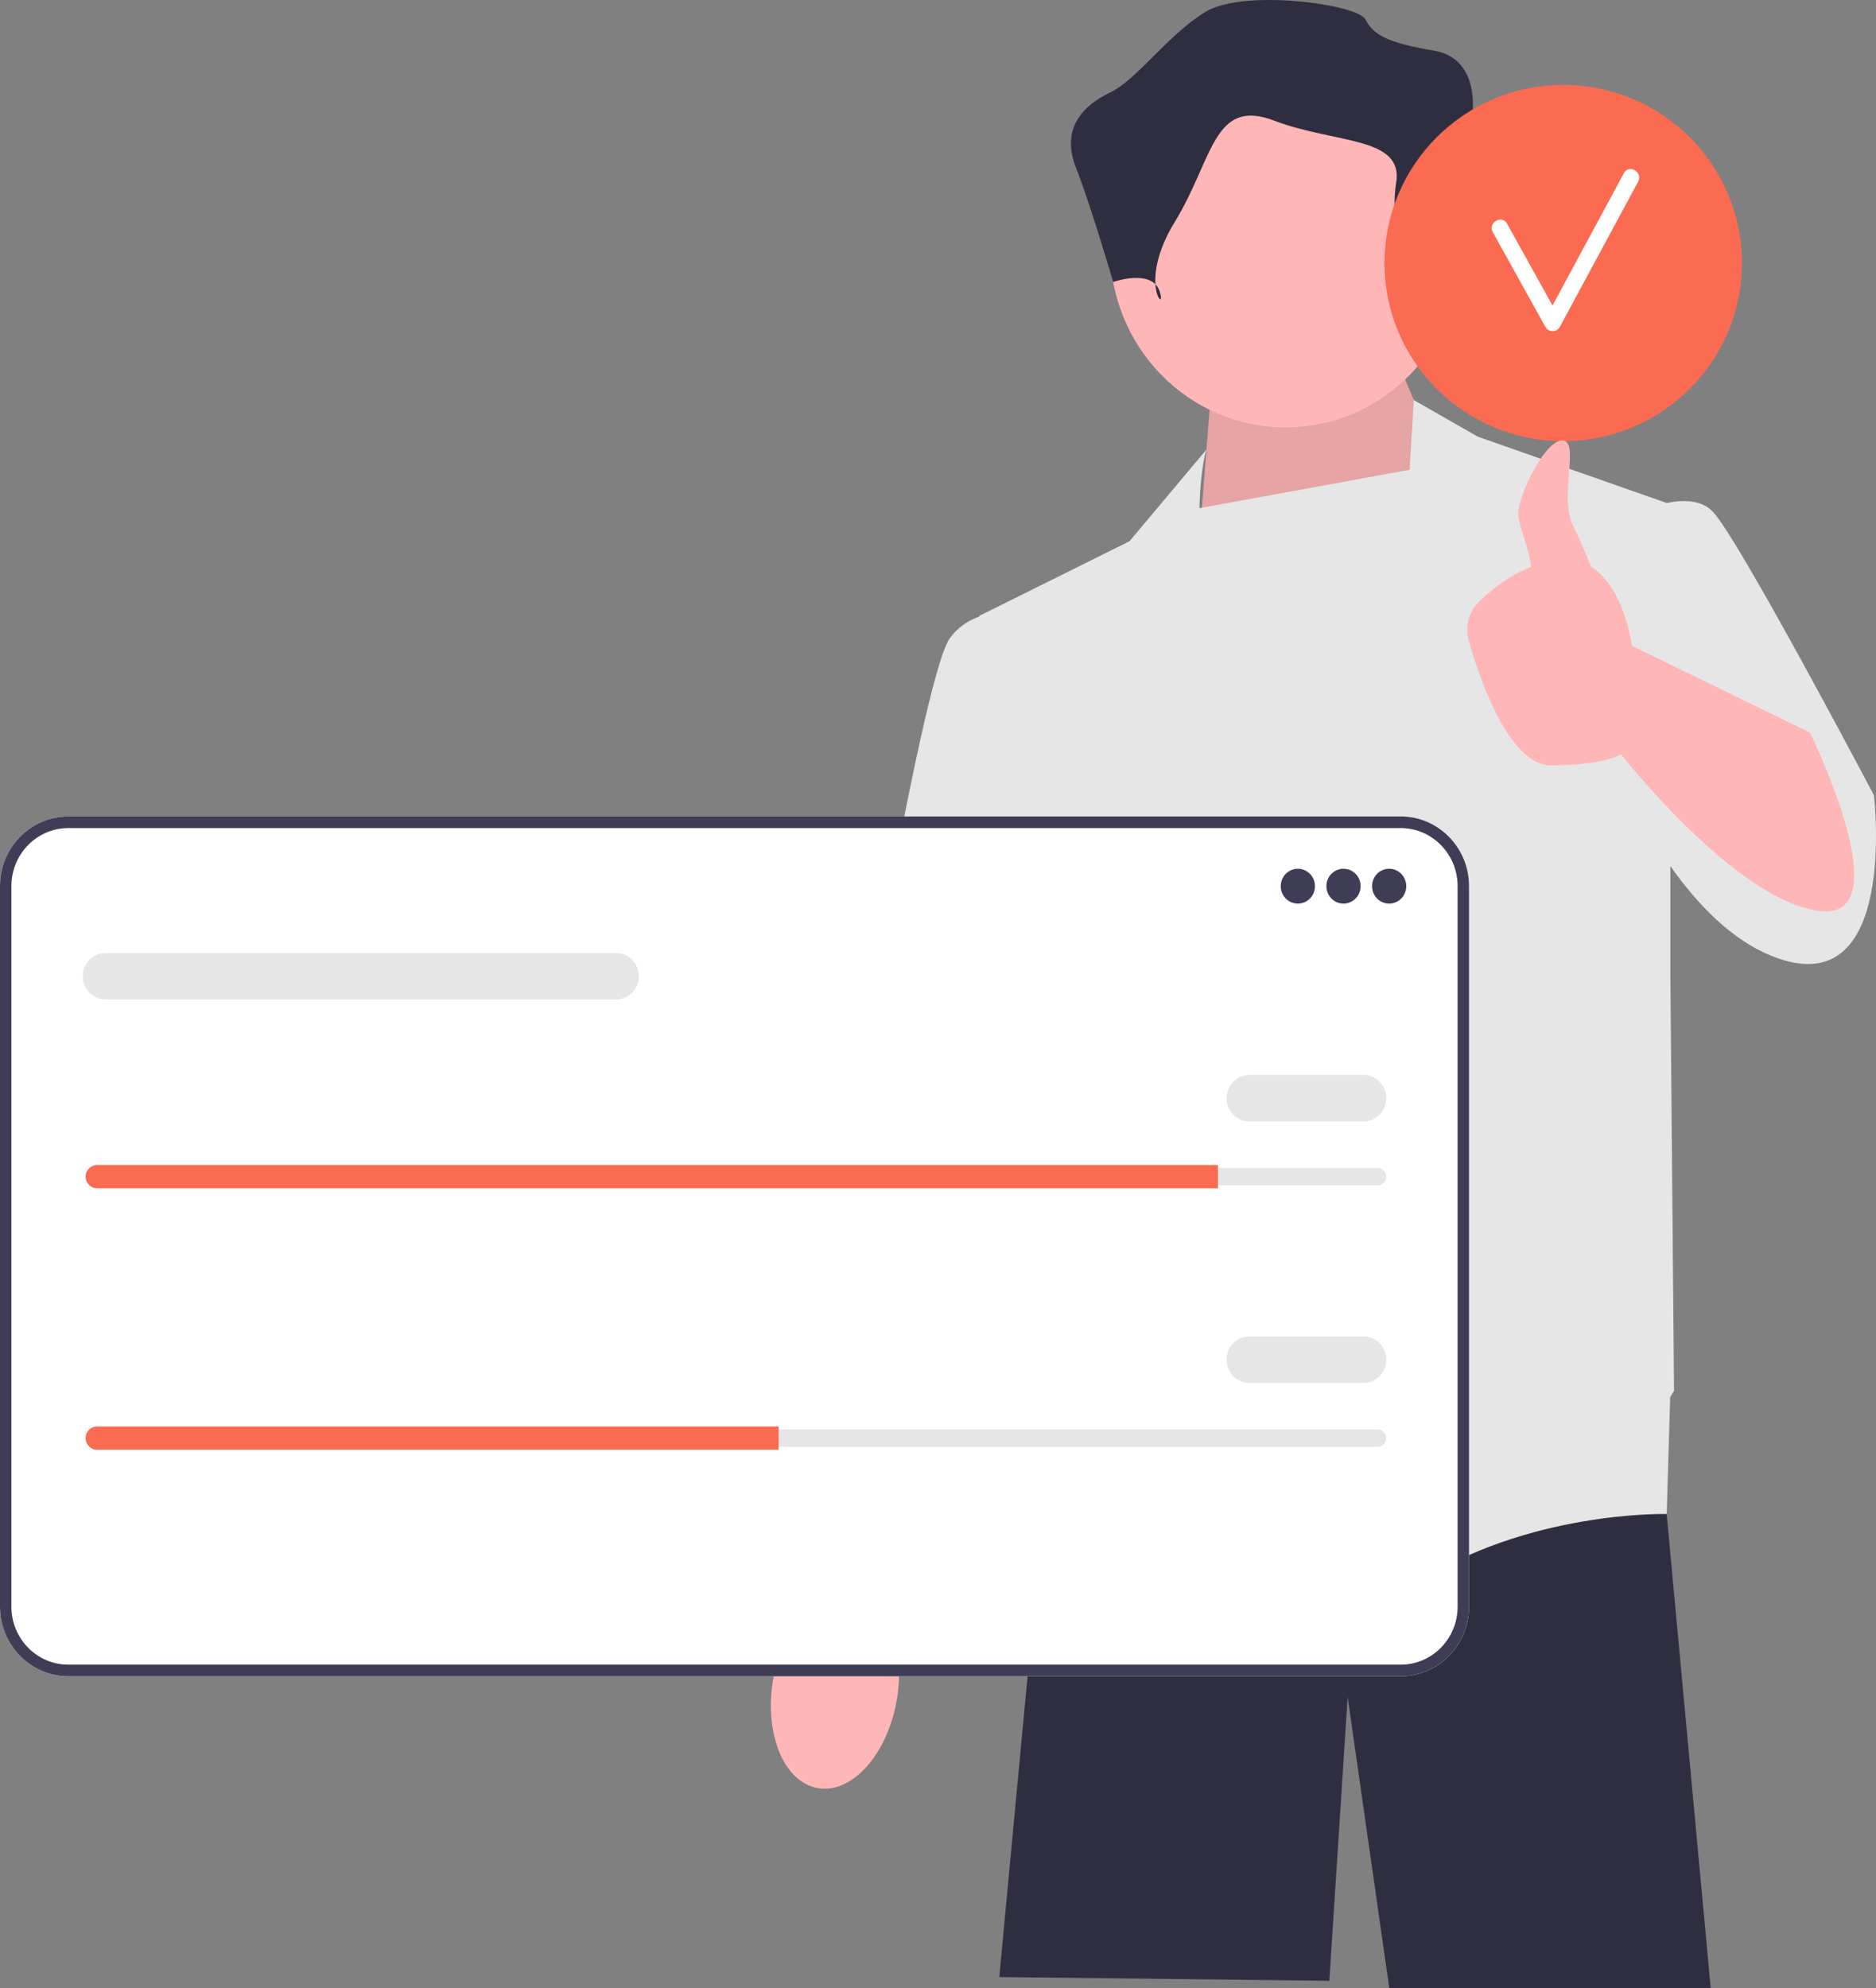 <svg width="385" height="408" viewBox="0 0 385 408" fill="none" xmlns="http://www.w3.org/2000/svg">
<rect x="0" y="0" width="385" height="408" fill="#808080" stroke="none"/>
<g clip-path="url(#clip0_74_51)">
<path d="M342.048 310.5L342.041 310.684L351.079 408H285.122L276.572 348.231L272.809 406.467L205.076 405.701L212.27 329.243L218.389 293.803V293.795L219.307 288.462H340.249L340.408 290.393L342.048 310.5Z" fill="#2F2E41"/>
<path d="M167.741 366.914C174.726 368.21 182.01 360.2 184.01 349.023C184.886 344.131 184.603 339.443 183.423 335.609L184.494 329.166L202.469 242.494C202.469 242.494 235.568 175.081 235.567 163.378C235.566 151.675 225.992 145.935 225.992 145.935L213.037 146.059L172.41 247.089L165.093 321.746L163.909 331.989C161.477 335.153 159.589 339.439 158.714 344.331C156.714 355.508 160.755 365.618 167.741 366.914Z" fill="#FFB6B6"/>
<path d="M299.526 104.173L287.485 75.821L248.35 82.718L245.716 116.075L299.526 104.173Z" fill="#FFB6B6"/>
<path opacity="0.1" d="M299.526 104.173L287.485 75.821L248.35 82.718L245.716 116.075L299.526 104.173Z" fill="black"/>
<path d="M384.57 163.176C384.57 163.176 356.724 110.304 351.456 104.94C349.11 102.552 345.424 102.519 342.053 103.215L303.29 89.614L290.151 82.098L289.285 96.398L246.15 104.281C246.389 95.56 247.597 92.243 247.597 92.243L231.793 111.07L200.937 126.395L200.953 126.533C198.689 127.338 196.542 128.715 194.916 130.993C188.895 139.422 172.338 242.102 172.338 242.102L207.71 249.765L212.524 219.007L215.988 246.7L218.623 298.423C218.623 298.423 266.789 340.568 290.119 325.243C313.45 309.917 342.048 310.684 342.048 310.684L342.762 286.708C343.27 285.882 343.553 285.397 343.553 285.397L342.801 200.353V177.723C348.534 185.856 355.453 192.85 363.497 196.126C389.838 206.854 384.57 163.176 384.57 163.176V163.176Z" fill="#E6E6E6"/>
<path d="M263.827 87.706C283.711 87.706 299.83 71.294 299.83 51.049C299.83 30.804 283.711 14.392 263.827 14.392C243.943 14.392 227.824 30.804 227.824 51.049C227.824 71.294 243.943 87.706 263.827 87.706Z" fill="#FFB6B6"/>
<path d="M289.655 61.409C289.655 61.409 292.786 50.252 299.83 51.049C306.874 51.846 308.439 45.471 306.874 42.283C305.309 39.096 302.178 23.157 302.178 23.157C302.178 23.157 303.743 12.001 294.351 10.407C284.959 8.813 281.828 7.22 280.263 4.032C278.698 0.844 255.218 -2.343 247.391 2.438C239.564 7.22 233.303 16.393 227.824 18.979C222.345 21.564 217.649 26.345 220.78 34.314C223.911 42.283 228.451 57.869 228.451 57.869C228.451 57.869 236.433 55.033 237.999 59.815C239.564 64.596 233.303 58.221 241.129 45.471C248.956 32.72 248.956 19.97 261.479 24.751C274.002 29.533 288.09 27.939 286.525 37.502C284.959 47.064 289.655 61.409 289.655 61.409V61.409Z" fill="#2F2E41"/>
<path d="M287.454 343.982H14.023C6.291 343.982 0 337.576 0 329.704V181.818C0 173.946 6.291 167.54 14.023 167.54H287.454C295.186 167.54 301.477 173.946 301.477 181.818V329.704C301.477 337.576 295.186 343.982 287.454 343.982Z" fill="white"/>
<path d="M287.454 343.982H14.023C6.291 343.982 0 337.576 0 329.704V181.818C0 173.946 6.291 167.54 14.023 167.54H287.454C295.186 167.54 301.477 173.946 301.477 181.818V329.704C301.477 337.576 295.186 343.982 287.454 343.982ZM14.023 169.925C7.582 169.925 2.342 175.26 2.342 181.818V329.704C2.342 336.262 7.582 341.597 14.023 341.597H287.454C293.895 341.597 299.135 336.262 299.135 329.704V181.818C299.135 175.26 293.895 169.925 287.454 169.925H14.023Z" fill="#3F3D56"/>
<path d="M266.35 185.423C268.29 185.423 269.863 183.822 269.863 181.846C269.863 179.871 268.29 178.27 266.35 178.27C264.41 178.27 262.837 179.871 262.837 181.846C262.837 183.822 264.41 185.423 266.35 185.423Z" fill="#3F3D56"/>
<path d="M275.717 185.423C277.657 185.423 279.23 183.822 279.23 181.846C279.23 179.871 277.657 178.27 275.717 178.27C273.777 178.27 272.205 179.871 272.205 181.846C272.205 183.822 273.777 185.423 275.717 185.423Z" fill="#3F3D56"/>
<path d="M285.084 185.423C287.024 185.423 288.597 183.822 288.597 181.846C288.597 179.871 287.024 178.27 285.084 178.27C283.144 178.27 281.572 179.871 281.572 181.846C281.572 183.822 283.144 185.423 285.084 185.423Z" fill="#3F3D56"/>
<path d="M19.905 239.667C18.937 239.667 18.149 240.469 18.149 241.455C18.149 241.936 18.331 242.381 18.662 242.709C18.996 243.057 19.433 243.243 19.905 243.243H282.743C283.711 243.243 284.499 242.441 284.499 241.455C284.499 240.974 284.316 240.529 283.985 240.201C283.652 239.853 283.214 239.667 282.743 239.667H19.905Z" fill="#E6E6E6"/>
<path d="M249.958 239.071V243.839H19.905C19.261 243.839 18.676 243.577 18.254 243.136C17.821 242.707 17.563 242.111 17.563 241.455C17.563 240.144 18.617 239.071 19.905 239.071H249.958Z" fill="#FA6B51"/>
<path d="M279.815 230.129H256.397C253.815 230.129 251.714 227.991 251.714 225.361C251.714 222.731 253.815 220.592 256.397 220.592H279.815C282.398 220.592 284.499 222.731 284.499 225.361C284.499 227.991 282.398 230.129 279.815 230.129Z" fill="#E6E6E6"/>
<path d="M126.428 205.094H21.662C19.079 205.094 16.978 202.955 16.978 200.325C16.978 197.695 19.079 195.556 21.662 195.556H126.428C129.011 195.556 131.112 197.695 131.112 200.325C131.112 202.955 129.011 205.094 126.428 205.094Z" fill="#E6E6E6"/>
<path d="M19.905 293.314C18.937 293.314 18.149 294.117 18.149 295.103C18.149 295.583 18.331 296.028 18.662 296.357C18.996 296.705 19.433 296.891 19.905 296.891H282.743C283.711 296.891 284.499 296.089 284.499 295.103C284.499 294.622 284.316 294.177 283.985 293.849C283.652 293.501 283.214 293.314 282.743 293.314H19.905Z" fill="#E6E6E6"/>
<path d="M159.799 292.718V297.487H19.905C19.261 297.487 18.676 297.225 18.254 296.784C17.821 296.354 17.563 295.758 17.563 295.103C17.563 293.791 18.617 292.718 19.905 292.718H159.799Z" fill="#FA6B51"/>
<path d="M279.815 283.777H256.397C253.815 283.777 251.714 281.638 251.714 279.008C251.714 276.378 253.815 274.24 256.397 274.24H279.815C282.398 274.24 284.499 276.378 284.499 279.008C284.499 281.638 282.398 283.777 279.815 283.777Z" fill="#E6E6E6"/>
<path d="M320.812 90.528C341.065 90.528 357.483 74.163 357.483 53.977C357.483 33.79 341.065 17.426 320.812 17.426C300.559 17.426 284.14 33.79 284.14 53.977C284.14 74.163 300.559 90.528 320.812 90.528Z" fill="#FA6B51"/>
<path d="M333.258 35.54C328.376 44.592 323.494 53.643 318.612 62.694C315.5 57.097 312.406 51.489 309.286 45.896C308.209 43.964 305.279 45.702 306.359 47.638C309.975 54.122 313.553 60.627 317.169 67.111C317.787 68.22 319.484 68.246 320.096 67.111C325.459 57.168 330.822 47.225 336.185 37.282C337.236 35.334 334.31 33.59 333.258 35.54Z" fill="white"/>
<path d="M371.435 150.321L334.899 132.525C334.899 132.525 333.431 120.615 326.579 116.366C325.415 113.537 324.074 110.428 322.857 107.966C319.847 101.875 324.362 90.38 320.599 90.38C316.836 90.38 311.274 102.469 311.568 105.706C311.794 108.191 313.811 112.529 314.228 116.327C309.639 118.089 305.938 121.109 303.504 123.514C301.398 125.595 300.615 128.7 301.438 131.568C303.823 139.88 309.786 157.046 318.341 157.046C329.63 157.046 332.641 154.747 332.641 154.747C332.641 154.747 355.971 184.632 373.281 186.931C390.591 189.229 371.435 150.321 371.435 150.321V150.321Z" fill="#FFB6B6"/>
</g>
<defs>
<clipPath id="clip0_74_51">
<rect width="385" height="408" fill="white"/>
</clipPath>
</defs>
</svg>
